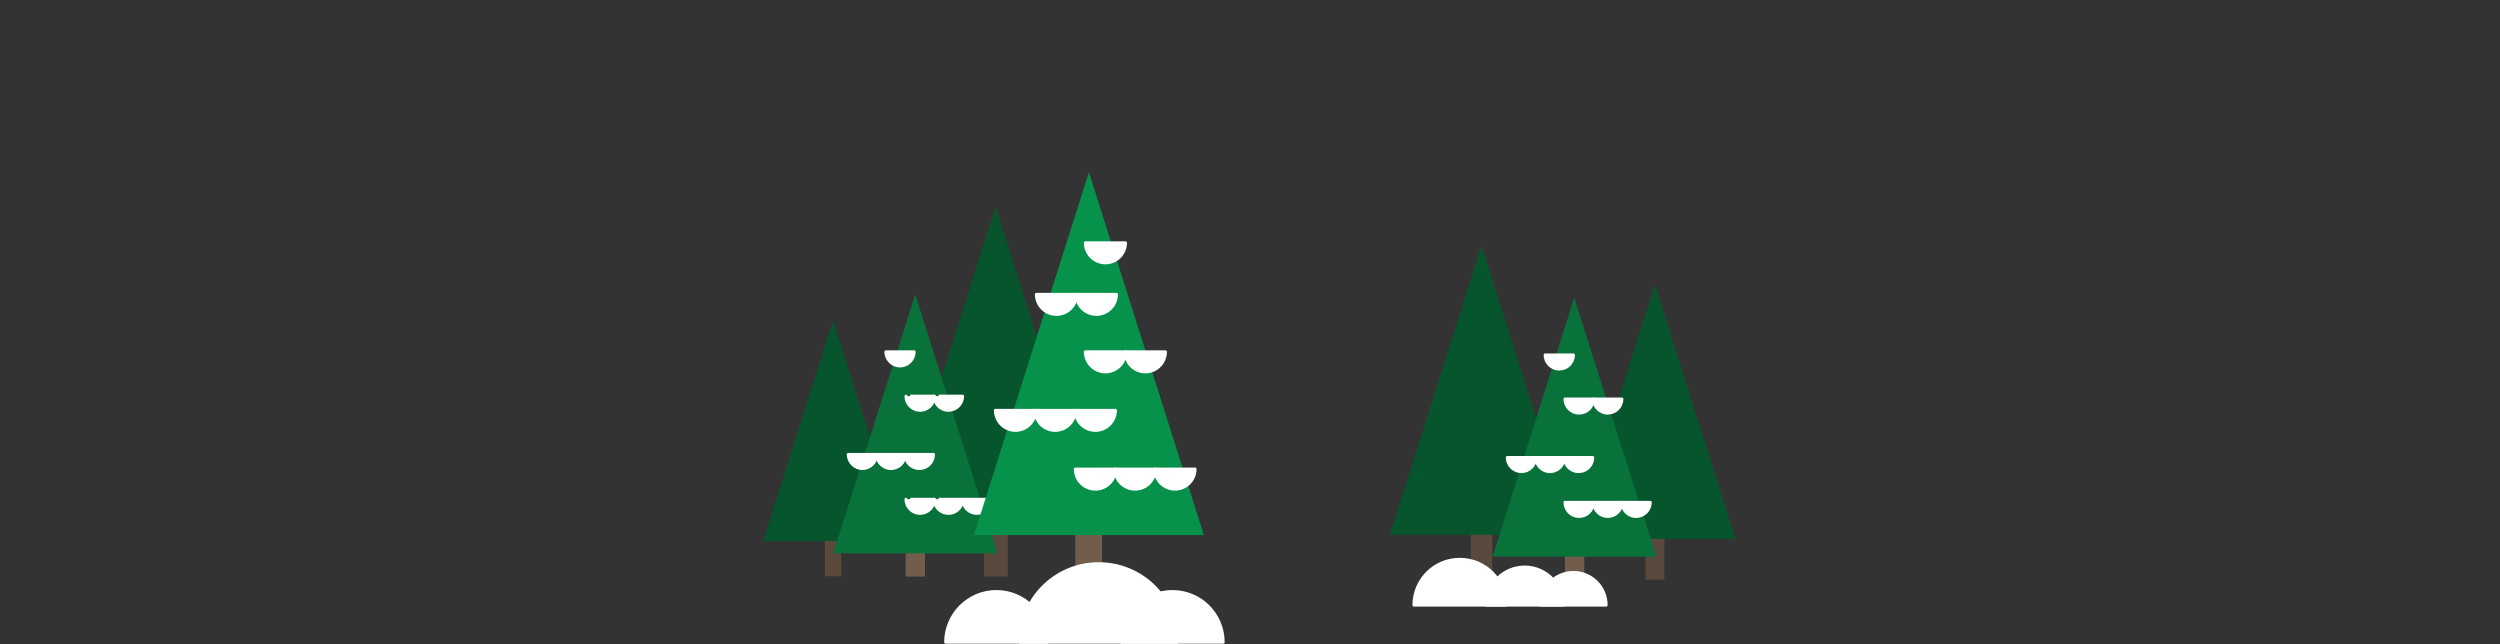 <?xml version="1.0" encoding="utf-8"?>
<!-- Generator: Adobe Illustrator 22.1.0, SVG Export Plug-In . SVG Version: 6.00 Build 0)  -->
<svg version="1.1" xmlns="http://www.w3.org/2000/svg" xmlns:xlink="http://www.w3.org/1999/xlink" x="0px" y="0px"
	 viewBox="0 0 970 250" style="enable-background:new 0 0 970 250;" xml:space="preserve">
<rect x="0" y="0" width="970" height="250" fill="#333333" stroke="none"/>
<style type="text/css">
	.st0{fill:#5A4A3D;}
	.st1{fill:#06552C;}
	.st2{fill:#725D4D;}
	.st3{fill:#09713A;}
	.st4{clip-path:url(#SVGID_3_);}
	.st5{clip-path:url(#SVGID_4_);}
	.st6{fill:none;stroke:#0B834B;stroke-width:6.786;stroke-miterlimit:10;}
	.st7{fill:#FFFFFF;stroke:#FFFFFF;stroke-width:1.131;stroke-linejoin:round;stroke-miterlimit:10;}
	.st8{fill:#06924A;}
	.st9{clip-path:url(#SVGID_7_);}
	.st10{clip-path:url(#SVGID_8_);}
	.st11{fill:none;stroke:#0DA960;stroke-width:6.786;stroke-miterlimit:10;}
	.st12{clip-path:url(#SVGID_11_);}
	.st13{clip-path:url(#SVGID_12_);}
</style>
<g id="result-trees">
	<g>
		<path class="st0" d="M381.8,184.3h9.2v39.4h-9.2V184.3z"/>
		<path class="st1" d="M386.3,80.2l-39.2,123.7h78.3L386.3,80.2z"/>
		<path class="st0" d="M320.1,196.4h6.3v27.2h-6.3V196.4z"/>
		<path class="st1" d="M323.2,124.3l-27.1,85.6h54.2L323.2,124.3z"/>
		<path class="st2" d="M351.4,194.2h7.5v29.5h-7.5V194.2z"/>
		<path class="st3" d="M355.1,114.2l-31.8,100.5h63.7L355.1,114.2z"/>
		<g>
			<defs>
				<polygon id="SVGID_1_" points="296.9,0.8 297.7,0.8 296.9,1.5 				"/>
			</defs>
			<defs>
				<polygon id="SVGID_2_" points="295.4,-0.8 294.6,-0.8 295.4,-1.5 				"/>
			</defs>
			<clipPath id="SVGID_3_">
				<use xlink:href="#SVGID_1_"  style="overflow:visible;"/>
			</clipPath>
			<clipPath id="SVGID_4_" class="st4">
				<use xlink:href="#SVGID_2_"  style="overflow:visible;"/>
			</clipPath>
			<g class="st5">
				<path class="st6" d="M389.1,135.6l-34,34l-33.9-34"/>
				<path class="st6" d="M389.1,158.2l-34,34l-33.9-34"/>
				<path class="st6" d="M389.1,180.8l-34,33.9l-33.9-33.9"/>
				<path class="st6" d="M389.1,67.8l-34,34l-33.9-34"/>
				<path class="st6" d="M389.1,90.5l-34,34l-33.9-34"/>
				<path class="st6" d="M389.1,113.1l-34,33.9l-33.9-33.9"/>
			</g>
		</g>
		<g>
			<path class="st7" d="M362.5,193.7c0,3.1-2.5,5.5-5.5,5.5c-3.1,0-5.5-2.5-5.5-5.5C351.4,193.7,362.5,193.7,362.5,193.7z"/>
			<path class="st7" d="M373.5,193.7c0,3.1-2.5,5.5-5.5,5.5c-3.1,0-5.5-2.5-5.5-5.5C362.4,193.7,373.5,193.7,373.5,193.7z"/>
			<path class="st7" d="M384.5,193.7c0,3.1-2.5,5.5-5.5,5.5s-5.5-2.5-5.5-5.5C373.5,193.7,384.5,193.7,384.5,193.7z"/>
			<path class="st7" d="M340.1,176.3c0,3.1-2.5,5.5-5.5,5.5s-5.5-2.5-5.5-5.5H340.1z"/>
			<path class="st7" d="M351.2,176.3c0,3.1-2.5,5.5-5.5,5.5c-3.1,0-5.5-2.5-5.5-5.5H351.2z"/>
			<path class="st7" d="M362.2,176.3c0,3.1-2.5,5.5-5.5,5.5c-3.1,0-5.5-2.5-5.5-5.5C351.2,176.3,362.2,176.3,362.2,176.3z"/>
			<path class="st7" d="M362.5,153.7c0,3.1-2.5,5.5-5.5,5.5c-3.1,0-5.5-2.5-5.5-5.5C351.4,153.7,362.5,153.7,362.5,153.7z"/>
			<path class="st7" d="M373.5,153.7c0,3.1-2.5,5.5-5.5,5.5c-3.1,0-5.5-2.5-5.5-5.5C362.4,153.7,373.5,153.7,373.5,153.7z"/>
			<path class="st7" d="M354.7,136.5c0,3.1-2.5,5.5-5.5,5.5s-5.5-2.5-5.5-5.5H354.7z"/>
		</g>
		<path class="st2" d="M417.2,178.8h10.4v44.8h-10.4V178.8z"/>
		<path class="st8" d="M422.5,66.8l-44.6,140.8h89.2L422.5,66.8z"/>
		<g>
			<defs>
				<polygon id="SVGID_5_" points="296.9,0.8 297.7,0.8 296.9,1.5 				"/>
			</defs>
			<defs>
				<polygon id="SVGID_6_" points="295.4,-0.8 294.6,-0.8 295.4,-1.5 				"/>
			</defs>
			<clipPath id="SVGID_7_">
				<use xlink:href="#SVGID_5_"  style="overflow:visible;"/>
			</clipPath>
			<clipPath id="SVGID_8_" class="st9">
				<use xlink:href="#SVGID_6_"  style="overflow:visible;"/>
			</clipPath>
			<g class="st10">
				<path class="st11" d="M470.1,96.8l-47.6,47.6l-47.6-47.6"/>
				<path class="st11" d="M470.1,128.5L422.5,176l-47.6-47.5"/>
				<path class="st11" d="M470.1,160.1l-47.6,47.5l-47.6-47.5"/>
				<path class="st11" d="M470.1,1.8l-47.6,47.6L374.8,1.8"/>
				<path class="st11" d="M470.1,33.5l-47.6,47.6l-47.6-47.6"/>
				<path class="st11" d="M470.1,65.2l-47.6,47.5l-47.6-47.5"/>
			</g>
		</g>
		<g>
			<path class="st7" d="M432.8,182c0,4.3-3.5,7.8-7.8,7.8c-4.3,0-7.8-3.5-7.8-7.8H432.8L432.8,182z"/>
			<path class="st7" d="M448.2,182c0,4.3-3.5,7.8-7.8,7.8c-4.3,0-7.8-3.5-7.8-7.8H448.2L448.2,182z"/>
			<path class="st7" d="M463.7,182c0,4.3-3.5,7.8-7.8,7.8c-4.3,0-7.8-3.5-7.8-7.8H463.7L463.7,182z"/>
			<path class="st7" d="M401.8,159.2c0,4.3-3.5,7.8-7.8,7.8s-7.8-3.5-7.8-7.8H401.8z"/>
			<path class="st7" d="M417.2,159.2c0,4.3-3.5,7.8-7.8,7.8c-4.3,0-7.8-3.5-7.8-7.8H417.2L417.2,159.2z"/>
			<path class="st7" d="M432.8,159.2c0,4.3-3.5,7.8-7.8,7.8c-4.3,0-7.8-3.5-7.8-7.8H432.8L432.8,159.2z"/>
			<path class="st7" d="M436.7,136.5c0,4.3-3.5,7.8-7.8,7.8s-7.8-3.5-7.8-7.8H436.7L436.7,136.5z"/>
			<path class="st7" d="M452.2,136.5c0,4.3-3.5,7.8-7.8,7.8c-4.3,0-7.8-3.5-7.8-7.8H452.2L452.2,136.5z"/>
			<path class="st7" d="M417.7,114.2c0,4.3-3.5,7.8-7.8,7.8s-7.8-3.5-7.8-7.8H417.7z"/>
			<path class="st7" d="M433.2,114.2c0,4.3-3.5,7.8-7.8,7.8s-7.8-3.5-7.8-7.8H433.2L433.2,114.2z"/>
			<path class="st7" d="M436.7,94.2c0,4.3-3.5,7.8-7.8,7.8s-7.8-3.5-7.8-7.8H436.7L436.7,94.2z"/>
		</g>
		<path class="st0" d="M570.7,189.8h8.3v35.7h-8.3V189.8z"/>
		<path class="st1" d="M574.8,95.3l-35.5,112.2h71.1L574.8,95.3z"/>
		<path class="st0" d="M638.5,193.5h7.3v31.4h-7.3V193.5z"/>
		<path class="st1" d="M642.1,110.4l-31.2,98.7h62.5L642.1,110.4z"/>
		<path class="st2" d="M607.2,195.4h7.5v29.5h-7.5V195.4z"/>
		<path class="st3" d="M610.8,115.5L579.1,216h63.6L610.8,115.5z"/>
		<g>
			<defs>
				<polygon id="SVGID_9_" points="296.9,0.8 297.7,0.8 296.9,1.5 				"/>
			</defs>
			<defs>
				<polygon id="SVGID_10_" points="295.4,-0.8 294.6,-0.8 295.4,-1.5 				"/>
			</defs>
			<clipPath id="SVGID_11_">
				<use xlink:href="#SVGID_9_"  style="overflow:visible;"/>
			</clipPath>
			<clipPath id="SVGID_12_" class="st12">
				<use xlink:href="#SVGID_10_"  style="overflow:visible;"/>
			</clipPath>
			<g class="st13">
				<path class="st6" d="M644.8,136.8l-34,33.9l-33.9-33.9"/>
				<path class="st6" d="M644.8,159.5l-34,33.9l-33.9-33.9"/>
				<path class="st6" d="M644.8,182l-34,34l-33.9-34"/>
				<path class="st6" d="M644.8,69.1l-34,33.9l-33.9-33.9"/>
				<path class="st6" d="M644.8,91.6l-34,34l-33.9-34"/>
				<path class="st6" d="M644.8,114.2l-34,34l-33.9-34"/>
			</g>
		</g>
		<g>
			<path class="st7" d="M618.2,194.9c0,3.1-2.5,5.5-5.5,5.5c-3.1,0-5.5-2.5-5.5-5.5H618.2L618.2,194.9z"/>
			<path class="st7" d="M629.3,194.9c0,3.1-2.5,5.5-5.5,5.5s-5.5-2.5-5.5-5.5H629.3L629.3,194.9z"/>
			<path class="st7" d="M640.3,194.9c0,3.1-2.5,5.5-5.5,5.5s-5.5-2.5-5.5-5.5H640.3L640.3,194.9z"/>
			<path class="st7" d="M595.8,177.5c0,3.1-2.5,5.5-5.5,5.5s-5.5-2.5-5.5-5.5H595.8L595.8,177.5z"/>
			<path class="st7" d="M606.9,177.5c0,3.1-2.5,5.5-5.5,5.5c-3.1,0-5.5-2.5-5.5-5.5H606.9z"/>
			<path class="st7" d="M618,177.5c0,3.1-2.5,5.5-5.5,5.5c-3.1,0-5.5-2.5-5.5-5.5H618L618,177.5z"/>
			<path class="st7" d="M618.2,154.8c0,3.1-2.5,5.5-5.5,5.5c-3.1,0-5.5-2.5-5.5-5.5H618.2L618.2,154.8z"/>
			<path class="st7" d="M629.3,154.8c0,3.1-2.5,5.5-5.5,5.5s-5.5-2.5-5.5-5.5H629.3L629.3,154.8z"/>
			<path class="st7" d="M610.5,137.7c0,3.1-2.5,5.5-5.5,5.5c-3.1,0-5.5-2.5-5.5-5.5H610.5L610.5,137.7z"/>
		</g>
	</g>
</g>
<g id="Layer_2">
	<g>
		<path class="st7" d="M597.8,234.8c0-7,5.7-12.7,12.7-12.7s12.7,5.7,12.7,12.7H597.8z"/>
		<path class="st7" d="M576.7,234.8c0-8.2,6.7-14.8,14.9-14.8c8.2,0,14.8,6.7,14.8,14.8H576.7L576.7,234.8z"/>
		<path class="st7" d="M548.6,234.8c0-9.8,7.9-17.8,17.8-17.8c9.8,0,17.8,7.9,17.8,17.8H548.6z"/>
		<path class="st7" d="M435.2,249.2c0-10.8,8.8-19.7,19.7-19.7s19.7,8.8,19.7,19.7H435.2L435.2,249.2z"/>
		<path class="st7" d="M395.8,249.2c0-16.8,13.6-30.5,30.5-30.5s30.5,13.6,30.5,30.5H395.8L395.8,249.2z"/>
		<path class="st7" d="M366.9,249.2c0-10.8,8.8-19.7,19.7-19.7c10.8,0,19.7,8.8,19.7,19.7H366.9z"/>
	</g>
</g>
</svg>
